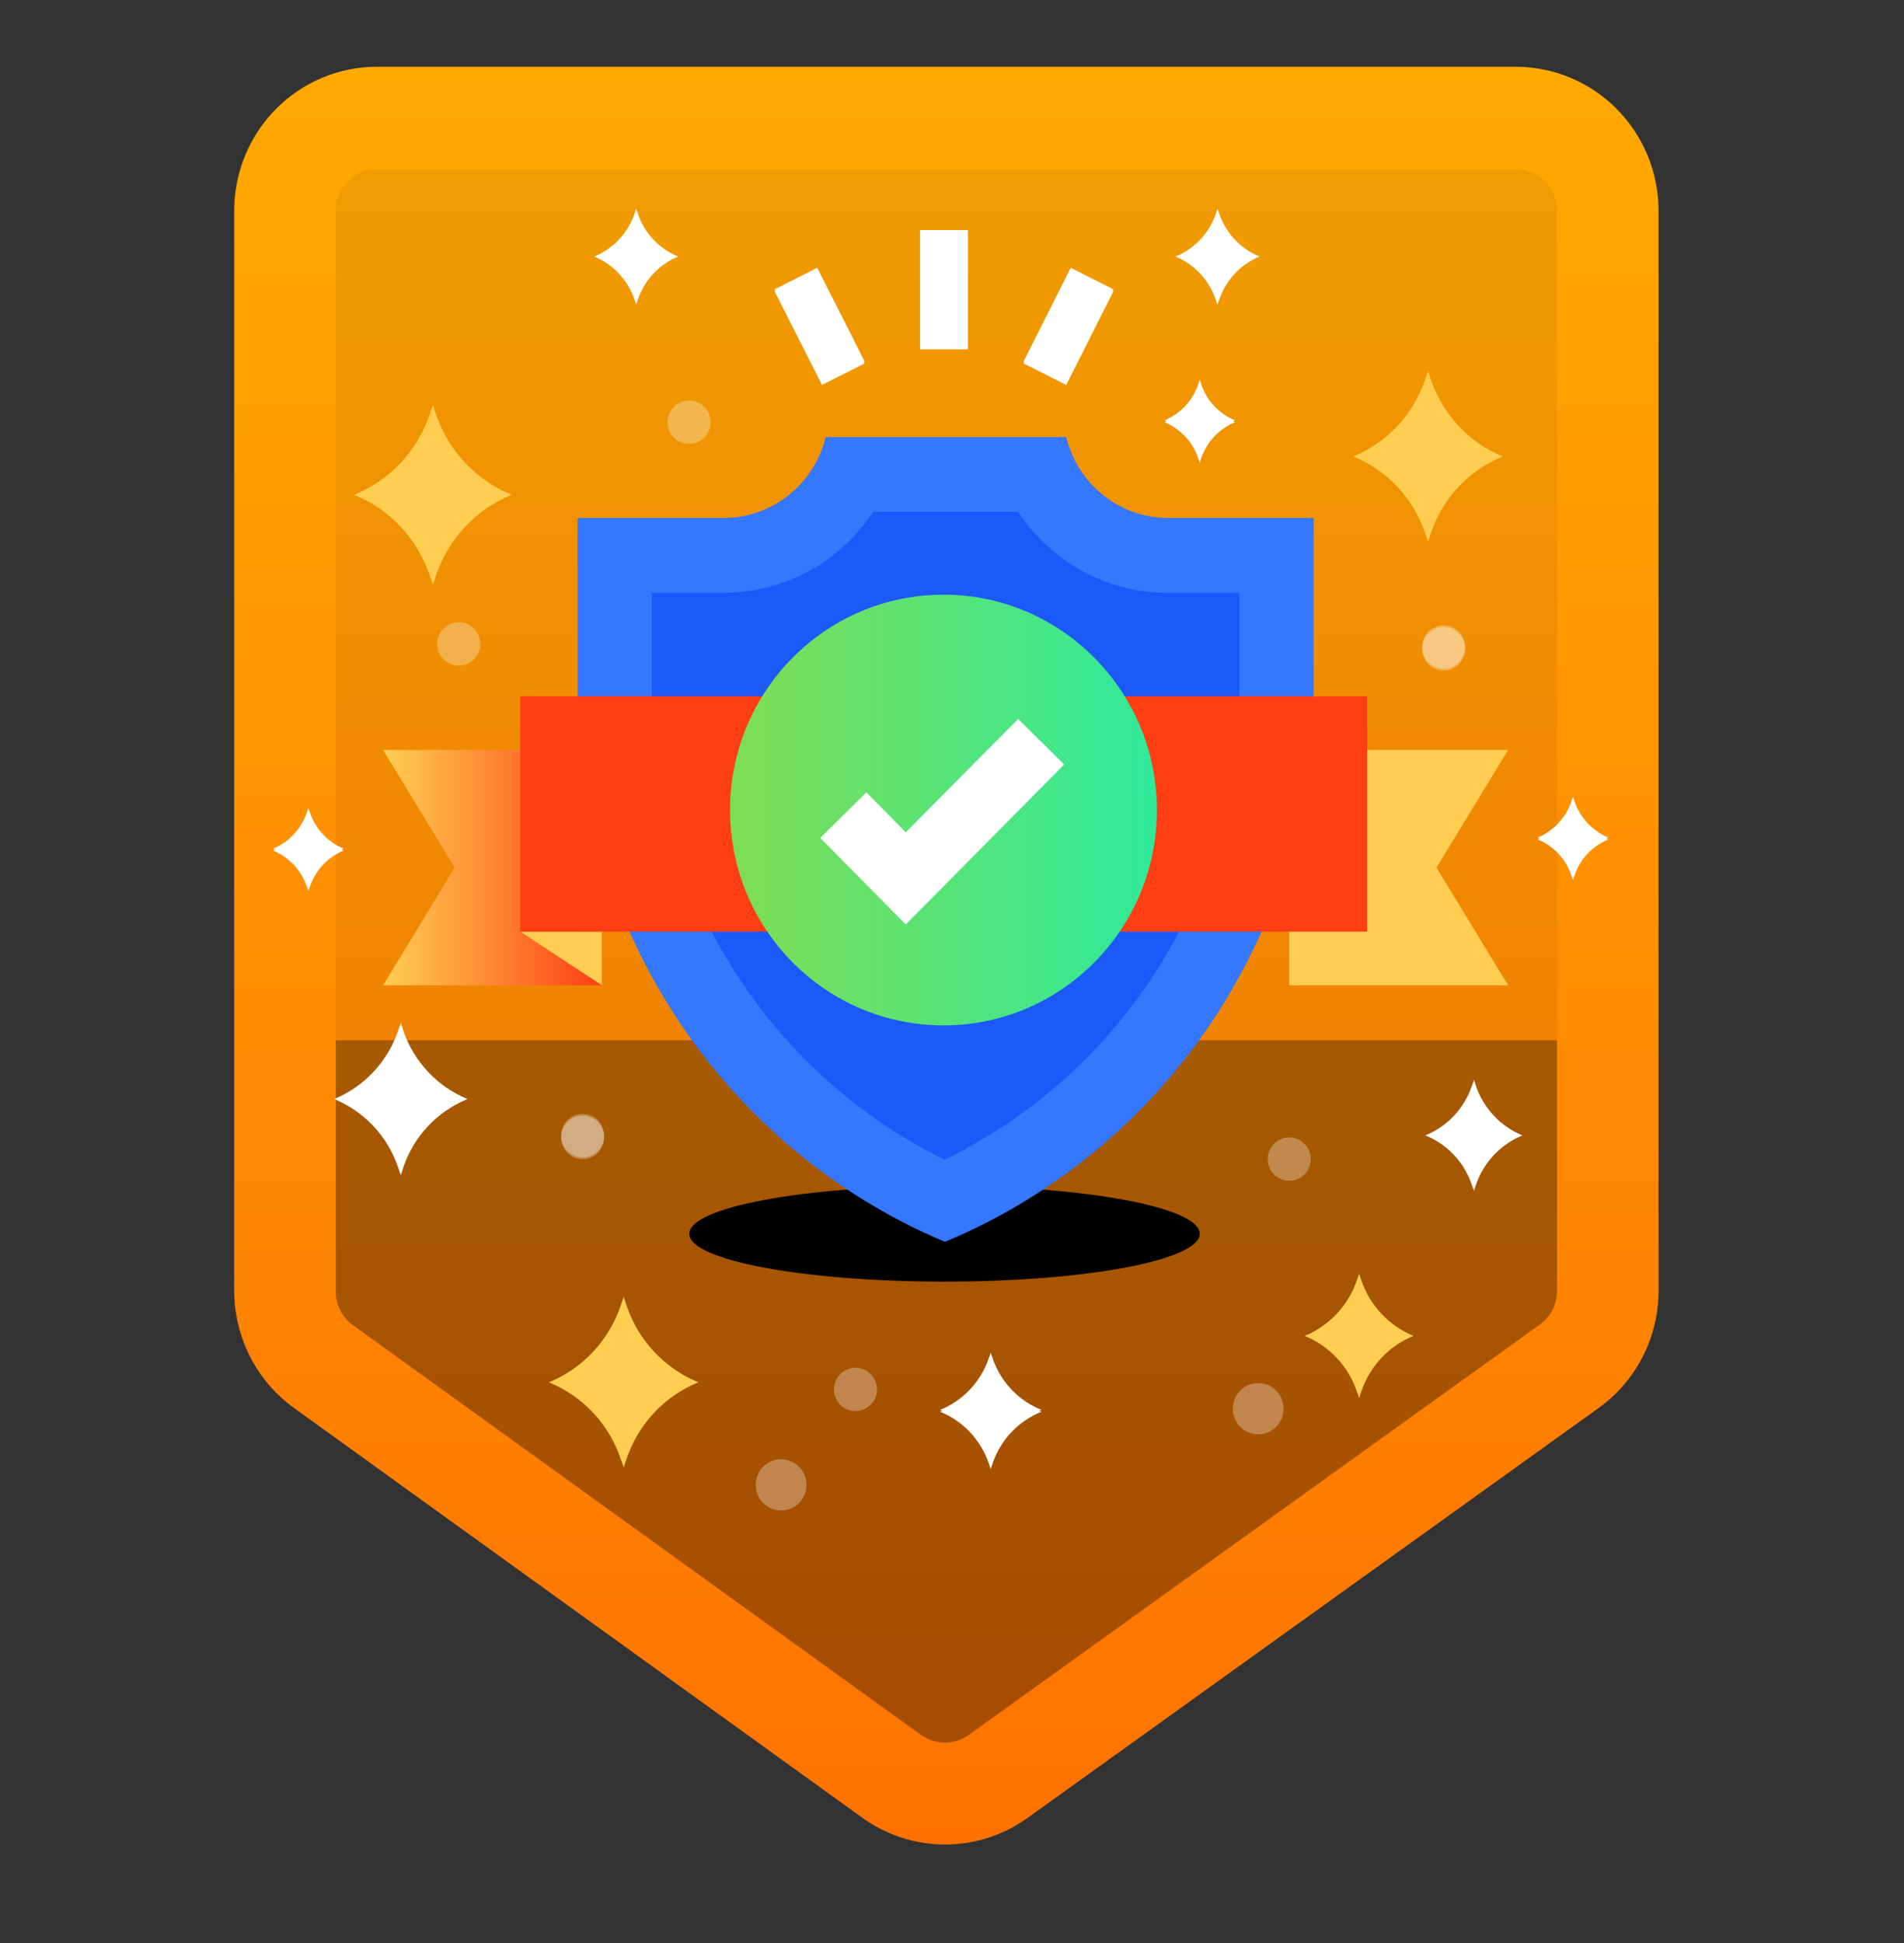 <svg width="49" height="50" viewBox="0 0 49 50" fill="none" xmlns="http://www.w3.org/2000/svg">
<rect x="0" y="0" width="49" height="50" fill="#333333" stroke="none"/>
<path d="M41.147 36.228L26.451 46.776C25.83 47.224 25.085 47.465 24.321 47.465C23.557 47.465 22.813 47.224 22.191 46.776L7.561 36.228C7.086 35.884 6.7 35.431 6.433 34.907C6.167 34.383 6.028 33.802 6.027 33.213V5.423C6.027 4.441 6.414 3.5 7.101 2.805C7.789 2.11 8.722 1.719 9.695 1.718H39.017C39.99 1.721 40.922 2.112 41.609 2.806C42.297 3.501 42.683 4.442 42.684 5.423V33.213C42.684 33.803 42.545 34.384 42.278 34.908C42.01 35.433 41.623 35.885 41.147 36.228Z" fill="url(#paint0_linear_535_3989)"/>
<g opacity="0.3">
<path opacity="0.2" d="M40.071 5.423C40.071 5.14 39.959 4.869 39.761 4.668C39.562 4.468 39.293 4.355 39.013 4.355H9.695C9.556 4.355 9.418 4.383 9.29 4.437C9.162 4.491 9.046 4.569 8.948 4.669C8.85 4.768 8.772 4.886 8.72 5.015C8.667 5.145 8.64 5.283 8.641 5.423V26.77H40.071V5.423Z" fill="black"/>
</g>
<path opacity="0.35" d="M8.641 26.77V33.218C8.638 33.389 8.677 33.558 8.752 33.711C8.828 33.864 8.939 33.996 9.076 34.096L23.703 44.645C23.882 44.773 24.097 44.842 24.317 44.842C24.537 44.843 24.752 44.773 24.931 44.645L39.636 34.079C39.773 33.979 39.885 33.847 39.961 33.694C40.036 33.54 40.074 33.371 40.071 33.2V26.77H8.641Z" fill="black"/>
<path d="M25.496 37.801L25.443 37.647C25.341 37.35 25.176 37.078 24.96 36.851C24.745 36.623 24.483 36.445 24.193 36.329C24.483 36.212 24.745 36.034 24.96 35.807C25.176 35.579 25.341 35.308 25.443 35.01L25.496 34.856L25.548 35.01C25.651 35.308 25.816 35.58 26.033 35.807C26.249 36.035 26.512 36.213 26.802 36.329C26.512 36.445 26.249 36.623 26.033 36.85C25.816 37.078 25.651 37.349 25.548 37.647L25.496 37.801Z" fill="white"/>
<path d="M30.876 11.91L30.841 11.8C30.77 11.591 30.656 11.399 30.506 11.238C30.355 11.076 30.173 10.949 29.97 10.864C30.173 10.78 30.356 10.653 30.506 10.492C30.656 10.33 30.771 10.138 30.841 9.928L30.876 9.823L30.91 9.928C30.981 10.138 31.095 10.33 31.245 10.492C31.396 10.653 31.578 10.78 31.782 10.864C31.579 10.949 31.396 11.076 31.246 11.238C31.096 11.399 30.981 11.591 30.91 11.8L30.876 11.91Z" fill="white"/>
<path d="M40.479 22.643L40.444 22.537C40.375 22.327 40.261 22.135 40.11 21.973C39.96 21.812 39.777 21.685 39.573 21.601C39.776 21.517 39.959 21.39 40.109 21.228C40.26 21.067 40.374 20.875 40.444 20.665L40.479 20.555L40.518 20.665C40.589 20.875 40.703 21.067 40.853 21.228C41.004 21.39 41.187 21.517 41.389 21.601C41.186 21.685 41.003 21.812 40.852 21.973C40.702 22.135 40.588 22.327 40.518 22.537L40.479 22.643Z" fill="white"/>
<path d="M7.934 22.928L7.899 22.823C7.829 22.613 7.715 22.421 7.565 22.259C7.414 22.098 7.231 21.971 7.028 21.887C7.231 21.803 7.414 21.676 7.565 21.514C7.715 21.353 7.829 21.161 7.899 20.951L7.934 20.845L7.973 20.951C8.043 21.161 8.157 21.353 8.308 21.515C8.458 21.676 8.641 21.803 8.845 21.887C8.641 21.97 8.458 22.097 8.308 22.259C8.157 22.42 8.043 22.613 7.973 22.823L7.934 22.928Z" fill="white"/>
<path opacity="0.3" d="M11.806 17.127C12.112 17.127 12.359 16.877 12.359 16.569C12.359 16.261 12.112 16.011 11.806 16.011C11.501 16.011 11.253 16.261 11.253 16.569C11.253 16.877 11.501 17.127 11.806 17.127Z" fill="white"/>
<path opacity="0.3" d="M17.734 11.422C18.039 11.422 18.287 11.173 18.287 10.864C18.287 10.556 18.039 10.306 17.734 10.306C17.428 10.306 17.181 10.556 17.181 10.864C17.181 11.173 17.428 11.422 17.734 11.422Z" fill="white"/>
<path opacity="0.3" d="M37.152 17.255C37.457 17.255 37.705 17.005 37.705 16.696C37.705 16.388 37.457 16.138 37.152 16.138C36.846 16.138 36.599 16.388 36.599 16.696C36.599 17.005 36.846 17.255 37.152 17.255Z" fill="white"/>
<path opacity="0.3" d="M33.179 30.387C33.485 30.387 33.732 30.137 33.732 29.829C33.732 29.52 33.485 29.27 33.179 29.27C32.874 29.27 32.626 29.52 32.626 29.829C32.626 30.137 32.874 30.387 33.179 30.387Z" fill="white"/>
<path opacity="0.3" d="M14.995 29.829C15.3 29.829 15.548 29.579 15.548 29.271C15.548 28.962 15.3 28.712 14.995 28.712C14.689 28.712 14.441 28.962 14.441 29.271C14.441 29.579 14.689 29.829 14.995 29.829Z" fill="white"/>
<path opacity="0.3" d="M22.016 36.311C22.322 36.311 22.569 36.061 22.569 35.753C22.569 35.445 22.322 35.195 22.016 35.195C21.711 35.195 21.463 35.445 21.463 35.753C21.463 36.061 21.711 36.311 22.016 36.311Z" fill="white"/>
<path d="M24.308 32.98C27.935 32.98 30.876 32.429 30.876 31.749C30.876 31.07 27.935 30.519 24.308 30.519C20.68 30.519 17.739 31.07 17.739 31.749C17.739 32.429 20.68 32.98 24.308 32.98Z" fill="black"/>
<path d="M30.052 13.33C29.449 13.326 28.864 13.12 28.39 12.742C27.917 12.365 27.582 11.838 27.439 11.247H21.25C21.106 11.838 20.771 12.364 20.298 12.741C19.824 13.119 19.239 13.326 18.636 13.33H14.864V17.646C14.865 20.703 15.761 23.693 17.44 26.238C19.12 28.784 21.507 30.771 24.303 31.951H24.333C27.141 30.776 29.539 28.787 31.226 26.236C32.912 23.685 33.81 20.686 33.807 17.619V13.33H30.052Z" fill="#3577FF"/>
<path d="M24.308 29.842C22.044 28.727 20.137 26.992 18.805 24.835C17.472 22.678 16.768 20.187 16.773 17.645V15.255H18.619C19.382 15.255 20.133 15.066 20.804 14.702C21.476 14.339 22.049 13.813 22.47 13.171H26.203C26.623 13.813 27.195 14.34 27.867 14.703C28.539 15.067 29.29 15.256 30.053 15.255H31.9V17.619C31.905 20.171 31.195 22.673 29.852 24.836C28.508 26.998 26.586 28.734 24.308 29.842Z" fill="#1B59F8"/>
<path d="M15.491 25.355H9.859L11.702 22.326L9.859 19.298H15.491V25.355Z" fill="url(#paint1_linear_535_3989)"/>
<path d="M13.392 23.975L15.491 25.355V23.975H13.392Z" fill="#FFCE51"/>
<path d="M33.18 25.355H38.812L36.969 22.326L38.812 19.298H33.18V25.355Z" fill="url(#paint2_linear_535_3989)"/>
<path d="M35.283 23.975L33.18 25.355V23.975H35.283Z" fill="#FFCE51"/>
<path d="M35.183 17.918H13.388V23.974H35.183V17.918Z" fill="#FF3E13"/>
<path d="M24.294 5.968V8.988" stroke="white" stroke-width="1.231" stroke-miterlimit="10"/>
<path d="M20.483 7.216L21.703 9.629" stroke="white" stroke-width="1.231" stroke-miterlimit="10"/>
<path d="M28.105 7.216L26.89 9.629" stroke="white" stroke-width="1.231" stroke-miterlimit="10"/>
<path d="M24.281 26.387C27.314 26.387 29.773 23.906 29.773 20.845C29.773 17.785 27.314 15.303 24.281 15.303C21.247 15.303 18.788 17.785 18.788 20.845C18.788 23.906 21.247 26.387 24.281 26.387Z" fill="url(#paint3_linear_535_3989)"/>
<path d="M21.703 20.977L23.31 22.603L26.795 19.087" stroke="white" stroke-width="1.667" stroke-miterlimit="10"/>
<path d="M36.752 13.939L36.674 13.715C36.525 13.272 36.282 12.867 35.964 12.527C35.645 12.188 35.257 11.921 34.827 11.746C35.257 11.57 35.644 11.303 35.963 10.962C36.282 10.622 36.524 10.216 36.674 9.773L36.752 9.549L36.826 9.773C36.976 10.216 37.219 10.622 37.537 10.962C37.856 11.303 38.243 11.57 38.673 11.746C38.243 11.921 37.855 12.188 37.537 12.527C37.218 12.867 36.976 13.272 36.826 13.715L36.752 13.939Z" fill="#FFCE51"/>
<path opacity="0.3" d="M32.38 36.91C32.741 36.91 33.033 36.615 33.033 36.251C33.033 35.886 32.741 35.591 32.38 35.591C32.019 35.591 31.727 35.886 31.727 36.251C31.727 36.615 32.019 36.91 32.38 36.91Z" fill="white"/>
<path d="M37.934 30.642L37.881 30.497C37.785 30.209 37.629 29.946 37.422 29.725C37.215 29.504 36.963 29.331 36.684 29.218C36.962 29.104 37.214 28.931 37.42 28.71C37.627 28.49 37.784 28.227 37.881 27.939L37.934 27.79L37.982 27.939C38.08 28.226 38.237 28.489 38.444 28.709C38.65 28.93 38.901 29.104 39.179 29.218C38.9 29.332 38.649 29.505 38.442 29.726C38.235 29.947 38.078 30.21 37.982 30.497L37.934 30.642Z" fill="white"/>
<path d="M11.142 15.044L11.059 14.807C10.902 14.341 10.647 13.914 10.312 13.556C9.976 13.198 9.569 12.917 9.116 12.733C9.568 12.548 9.975 12.268 10.311 11.911C10.646 11.554 10.901 11.128 11.059 10.663L11.142 10.425L11.22 10.663C11.379 11.128 11.636 11.553 11.971 11.91C12.307 12.267 12.715 12.548 13.167 12.733C12.714 12.918 12.306 13.199 11.97 13.557C11.634 13.915 11.379 14.341 11.22 14.807L11.142 15.044Z" fill="#FFCE51"/>
<path d="M31.33 7.837L31.287 7.709C31.202 7.461 31.066 7.233 30.887 7.042C30.709 6.851 30.491 6.701 30.25 6.602C30.492 6.504 30.71 6.355 30.89 6.165C31.069 5.974 31.206 5.747 31.291 5.499L31.335 5.371L31.378 5.499C31.462 5.747 31.599 5.974 31.777 6.164C31.956 6.354 32.174 6.504 32.415 6.602C32.173 6.701 31.956 6.851 31.777 7.042C31.599 7.233 31.462 7.461 31.378 7.709L31.33 7.837Z" fill="white"/>
<path d="M16.373 7.837L16.33 7.709C16.245 7.461 16.109 7.233 15.93 7.042C15.752 6.851 15.534 6.701 15.293 6.602C15.534 6.504 15.751 6.354 15.93 6.164C16.109 5.974 16.245 5.747 16.33 5.499L16.373 5.371L16.417 5.499C16.5 5.747 16.636 5.974 16.815 6.165C16.994 6.355 17.212 6.504 17.453 6.602C17.212 6.7 16.994 6.85 16.815 7.041C16.636 7.232 16.5 7.46 16.417 7.709L16.373 7.837Z" fill="white"/>
<path d="M10.315 30.242L10.245 30.04C10.112 29.645 9.896 29.283 9.612 28.98C9.328 28.676 8.982 28.438 8.599 28.282C8.982 28.125 9.327 27.886 9.611 27.583C9.895 27.28 10.111 26.919 10.245 26.524L10.315 26.322L10.38 26.524C10.515 26.919 10.732 27.28 11.017 27.583C11.302 27.887 11.647 28.125 12.031 28.282C11.647 28.438 11.3 28.676 11.015 28.979C10.73 29.282 10.514 29.644 10.38 30.04L10.315 30.242Z" fill="white"/>
<path opacity="0.3" d="M20.103 38.869C20.463 38.869 20.756 38.574 20.756 38.21C20.756 37.846 20.463 37.551 20.103 37.551C19.742 37.551 19.449 37.846 19.449 38.21C19.449 38.574 19.742 38.869 20.103 38.869Z" fill="white"/>
<path d="M16.051 37.764L15.973 37.54C15.823 37.097 15.581 36.692 15.262 36.352C14.944 36.012 14.556 35.746 14.126 35.571C14.556 35.395 14.943 35.127 15.262 34.787C15.581 34.446 15.823 34.041 15.973 33.598L16.051 33.373L16.125 33.598C16.275 34.041 16.517 34.446 16.836 34.787C17.155 35.127 17.542 35.395 17.972 35.571C17.542 35.746 17.154 36.012 16.836 36.352C16.517 36.692 16.275 37.097 16.125 37.54L16.051 37.764Z" fill="#FFCE51"/>
<path d="M34.978 35.974L34.921 35.811C34.812 35.488 34.636 35.193 34.404 34.946C34.172 34.698 33.889 34.504 33.576 34.377C33.889 34.249 34.171 34.054 34.403 33.806C34.635 33.558 34.812 33.263 34.921 32.94L34.978 32.777L35.032 32.94C35.141 33.263 35.318 33.558 35.55 33.806C35.782 34.054 36.064 34.249 36.377 34.377C36.063 34.504 35.781 34.698 35.549 34.946C35.317 35.193 35.141 35.488 35.032 35.811L34.978 35.974Z" fill="#FFCE51"/>
<path d="M25.496 37.753L25.443 37.599C25.341 37.302 25.176 37.031 24.96 36.803C24.745 36.576 24.483 36.398 24.193 36.281C24.483 36.164 24.745 35.986 24.96 35.759C25.176 35.531 25.341 35.26 25.443 34.962L25.496 34.809L25.548 34.962C25.651 35.26 25.816 35.532 26.033 35.76C26.249 35.987 26.512 36.165 26.802 36.281C26.512 36.397 26.249 36.575 26.033 36.802C25.816 37.03 25.651 37.302 25.548 37.599L25.496 37.753Z" fill="white"/>
<path d="M30.876 11.862L30.841 11.752C30.77 11.543 30.656 11.351 30.506 11.189C30.355 11.028 30.173 10.9 29.97 10.816C30.173 10.732 30.356 10.605 30.506 10.444C30.656 10.282 30.771 10.09 30.841 9.88L30.876 9.774L30.91 9.88C30.981 10.09 31.095 10.282 31.245 10.444C31.396 10.605 31.578 10.732 31.782 10.816C31.579 10.9 31.396 11.028 31.246 11.189C31.096 11.351 30.981 11.543 30.91 11.752L30.876 11.862Z" fill="white"/>
<path d="M40.479 22.595L40.444 22.489C40.375 22.279 40.261 22.086 40.11 21.925C39.96 21.763 39.777 21.636 39.573 21.553C39.776 21.469 39.959 21.341 40.109 21.18C40.26 21.018 40.374 20.826 40.444 20.617L40.479 20.507L40.518 20.617C40.589 20.826 40.703 21.018 40.853 21.18C41.004 21.341 41.187 21.469 41.389 21.553C41.186 21.636 41.003 21.763 40.852 21.925C40.702 22.086 40.588 22.279 40.518 22.489L40.479 22.595Z" fill="white"/>
<path d="M7.934 22.88L7.899 22.775C7.829 22.565 7.715 22.373 7.565 22.211C7.414 22.049 7.231 21.922 7.028 21.838C7.231 21.755 7.414 21.627 7.565 21.466C7.715 21.304 7.829 21.112 7.899 20.902L7.934 20.797L7.973 20.902C8.043 21.113 8.157 21.305 8.308 21.466C8.458 21.628 8.641 21.755 8.845 21.838C8.641 21.922 8.458 22.049 8.308 22.21C8.157 22.372 8.043 22.564 7.973 22.775L7.934 22.88Z" fill="white"/>
<path opacity="0.3" d="M37.152 17.206C37.457 17.206 37.705 16.956 37.705 16.648C37.705 16.34 37.457 16.09 37.152 16.09C36.846 16.09 36.599 16.34 36.599 16.648C36.599 16.956 36.846 17.206 37.152 17.206Z" fill="white"/>
<path opacity="0.3" d="M14.995 29.78C15.3 29.78 15.548 29.53 15.548 29.222C15.548 28.914 15.3 28.664 14.995 28.664C14.689 28.664 14.441 28.914 14.441 29.222C14.441 29.53 14.689 29.78 14.995 29.78Z" fill="white"/>
<path d="M24.294 5.92V8.939" stroke="white" stroke-width="1.231" stroke-miterlimit="10"/>
<path d="M20.483 7.168L21.703 9.581" stroke="white" stroke-width="1.231" stroke-miterlimit="10"/>
<path d="M28.105 7.168L26.89 9.581" stroke="white" stroke-width="1.231" stroke-miterlimit="10"/>
<defs>
<linearGradient id="paint0_linear_535_3989" x1="24.356" y1="47.462" x2="24.356" y2="1.718" gradientUnits="userSpaceOnUse">
<stop stop-color="#FF7201"/>
<stop offset="1" stop-color="#FFA901"/>
</linearGradient>
<linearGradient id="paint1_linear_535_3989" x1="9.859" y1="22.326" x2="15.491" y2="22.326" gradientUnits="userSpaceOnUse">
<stop stop-color="#FFCE51"/>
<stop offset="1" stop-color="#FF3E13"/>
</linearGradient>
<linearGradient id="paint2_linear_535_3989" x1="-111.885" y1="372.866" x2="-184.705" y2="372.866" gradientUnits="userSpaceOnUse">
<stop stop-color="#FFCE51"/>
<stop offset="1" stop-color="#FF3E13"/>
</linearGradient>
<linearGradient id="paint3_linear_535_3989" x1="18.792" y1="20.845" x2="29.773" y2="20.845" gradientUnits="userSpaceOnUse">
<stop stop-color="#7FDD53"/>
<stop offset="1" stop-color="#2FEA9B"/>
</linearGradient>
</defs>
</svg>
